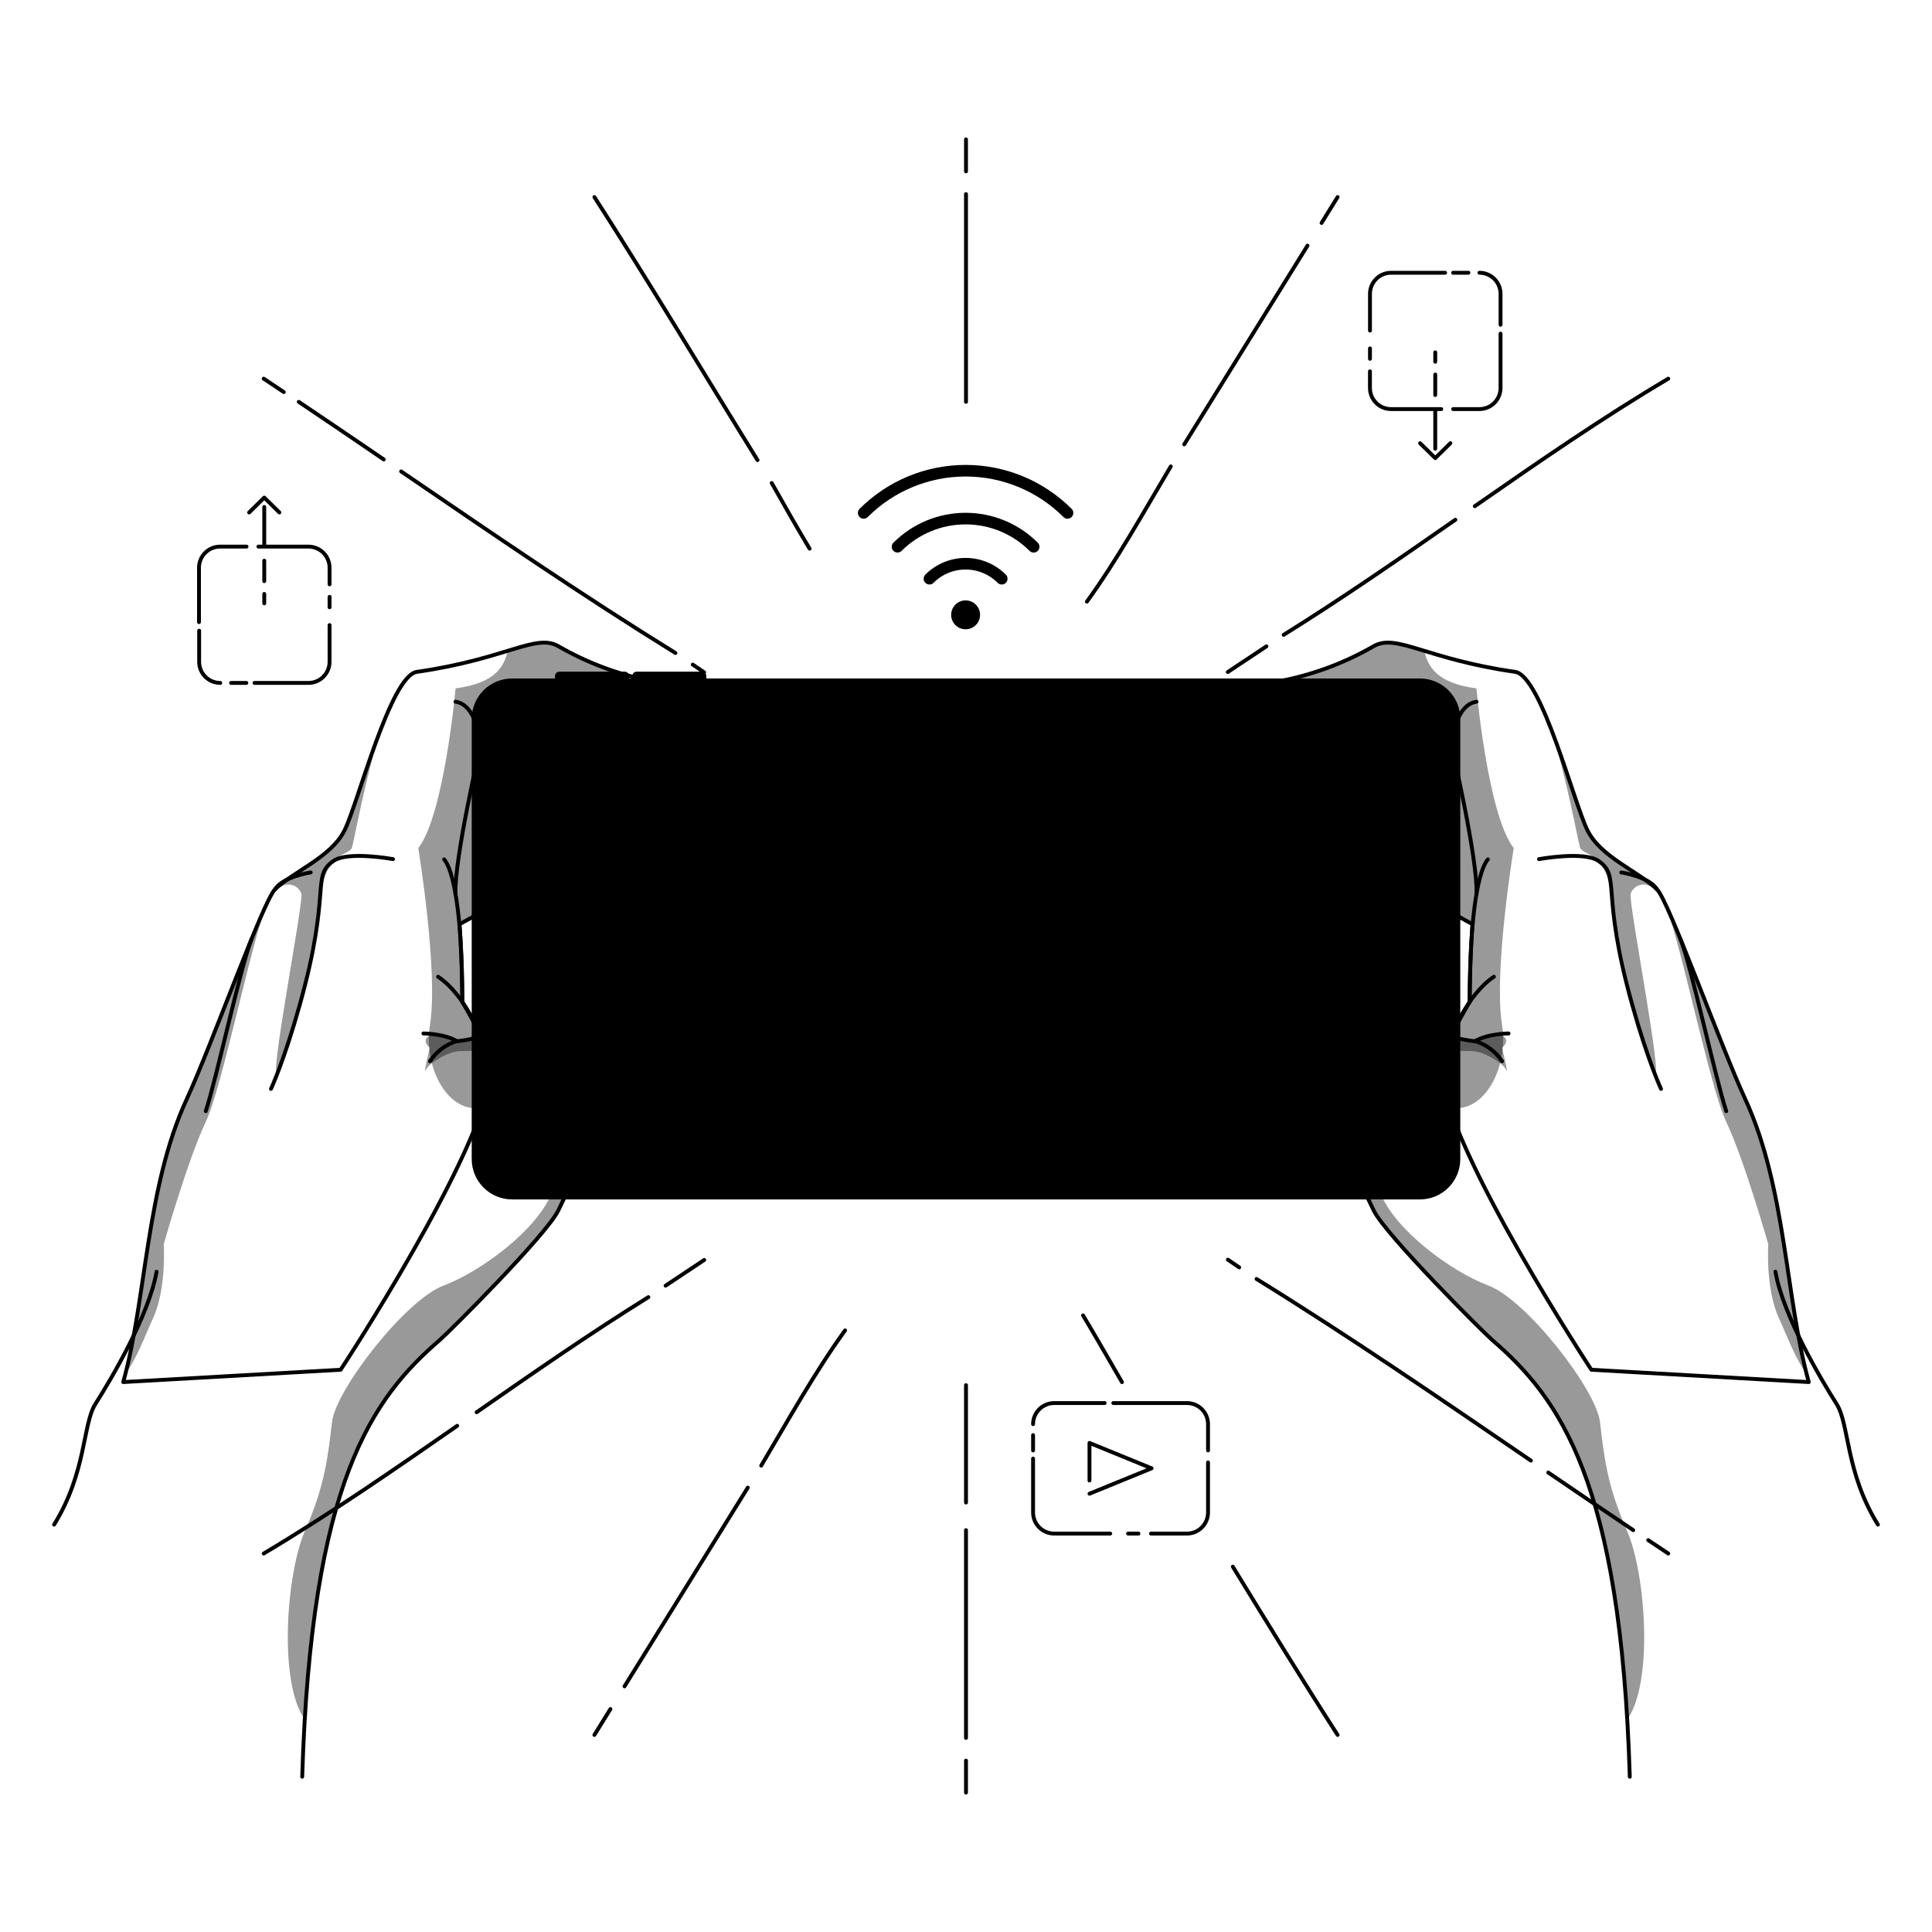 <svg width="500" height="500" viewBox="0 0 500 500" fill="none" xmlns="http://www.w3.org/2000/svg">
<path d="M303 120.7C296 132.48 289 145.08 281.29 155.7" stroke="black" stroke-linecap="round" stroke-linejoin="round"/>
<path d="M338.38 63.57L306.48 115" stroke="black" stroke-linecap="round" stroke-linejoin="round"/>
<path d="M346.17 51C344.79 53.23 343.4 55.46 342.02 57.7" stroke="black" stroke-linecap="round" stroke-linejoin="round"/>
<path d="M327.75 167.27L317.75 173.92" stroke="black" stroke-linecap="round" stroke-linejoin="round"/>
<path d="M376.65 134.51C361.91 144.78 347.15 155 332.2 164.3" stroke="black" stroke-linecap="round" stroke-linejoin="round"/>
<path d="M431.75 98C414.87 108 398.26 119.47 381.68 131" stroke="black" stroke-linecap="round" stroke-linejoin="round"/>
<path d="M199.72 125C202.96 130.71 206.18 136.45 209.53 142" stroke="black" stroke-linecap="round" stroke-linejoin="round"/>
<path d="M153.83 51C168 73 182 96.45 196.05 119.08" stroke="black" stroke-linecap="round" stroke-linejoin="round"/>
<path d="M179.29 172L182.23 174" stroke="black" stroke-linecap="round" stroke-linejoin="round"/>
<path d="M103.81 122C127.39 138.11 150.96 154.26 174.81 169" stroke="black" stroke-linecap="round" stroke-linejoin="round"/>
<path d="M77.32 104C84.654 108.927 91.987 113.897 99.32 118.91" stroke="black" stroke-linecap="round" stroke-linejoin="round"/>
<path d="M68.25 98L73.44 101.46" stroke="black" stroke-linecap="round" stroke-linejoin="round"/>
<path d="M250 50.23V104" stroke="black" stroke-linecap="round" stroke-linejoin="round"/>
<path d="M250 36.08V44.35" stroke="black" stroke-linecap="round" stroke-linejoin="round"/>
<path d="M197 379.3C204 367.52 211 354.92 218.71 344.3" stroke="black" stroke-linecap="round" stroke-linejoin="round"/>
<path d="M161.62 436.43L193.52 385" stroke="black" stroke-linecap="round" stroke-linejoin="round"/>
<path d="M153.83 449C155.21 446.77 156.6 444.54 157.98 442.3" stroke="black" stroke-linecap="round" stroke-linejoin="round"/>
<path d="M172.25 332.73L182.25 326.08" stroke="black" stroke-linecap="round" stroke-linejoin="round"/>
<path d="M123.35 365.49C138.09 355.22 152.85 345 167.8 335.7" stroke="black" stroke-linecap="round" stroke-linejoin="round"/>
<path d="M68.25 402.05C85.13 392 101.74 380.53 118.32 369" stroke="black" stroke-linecap="round" stroke-linejoin="round"/>
<path d="M290.37 357.7C286.18 350.44 281.97 343.18 280.29 340.42" stroke="black" stroke-linecap="round" stroke-linejoin="round"/>
<path d="M346.17 449C337.08 434.86 328.06 420.16 319.05 405.45" stroke="black" stroke-linecap="round" stroke-linejoin="round"/>
<path d="M320.71 328L317.77 326" stroke="black" stroke-linecap="round" stroke-linejoin="round"/>
<path d="M396.19 378C372.61 361.89 349.04 345.74 325.19 331" stroke="black" stroke-linecap="round" stroke-linejoin="round"/>
<path d="M422.68 396C415.347 391.073 408.014 386.103 400.68 381.09" stroke="black" stroke-linecap="round" stroke-linejoin="round"/>
<path d="M431.75 402.05L426.56 398.59" stroke="black" stroke-linecap="round" stroke-linejoin="round"/>
<path d="M250 388.85V358.48" stroke="black" stroke-linecap="round" stroke-linejoin="round"/>
<path d="M250 449.77V396" stroke="black" stroke-linecap="round" stroke-linejoin="round"/>
<path d="M250 463.92V455.65" stroke="black" stroke-linecap="round" stroke-linejoin="round"/>
<path d="M354.55 85.55V76.05C354.549 75.334 354.689 74.624 354.962 73.961C355.236 73.299 355.637 72.697 356.143 72.19C356.649 71.683 357.25 71.28 357.912 71.006C358.574 70.731 359.284 70.59 360 70.59H374" stroke="black" stroke-linecap="round" stroke-linejoin="round"/>
<path d="M354.55 92.86V90.17" stroke="black" stroke-linecap="round" stroke-linejoin="round"/>
<path d="M373 105.87H360C359.282 105.87 358.571 105.728 357.908 105.453C357.245 105.178 356.643 104.775 356.136 104.267C355.629 103.759 355.227 103.156 354.953 102.493C354.679 101.829 354.539 101.118 354.54 100.4V96.1" stroke="black" stroke-linecap="round" stroke-linejoin="round"/>
<path d="M388.34 86.35V100.4C388.34 101.851 387.764 103.242 386.738 104.268C385.712 105.294 384.321 105.87 382.87 105.87H376.07" stroke="black" stroke-linecap="round" stroke-linejoin="round"/>
<path d="M382.87 70.59C383.588 70.589 384.299 70.729 384.963 71.003C385.626 71.277 386.229 71.679 386.737 72.186C387.245 72.693 387.649 73.295 387.924 73.958C388.199 74.621 388.34 75.332 388.34 76.05V84.05" stroke="black" stroke-linecap="round" stroke-linejoin="round"/>
<path d="M376.07 70.59H380.03" stroke="black" stroke-linecap="round" stroke-linejoin="round"/>
<path d="M371.44 106.38V116.13" stroke="black" stroke-linecap="round" stroke-linejoin="round"/>
<path d="M371.44 96.93V102.23" stroke="black" stroke-linecap="round" stroke-linejoin="round"/>
<path d="M371.44 91.18V93.62" stroke="black" stroke-linecap="round" stroke-linejoin="round"/>
<path d="M367.52 114.7L371.44 118.55L375.36 114.7" stroke="black" stroke-linecap="round" stroke-linejoin="round"/>
<path d="M85.29 161.77V171.28C85.29 171.998 85.149 172.709 84.874 173.372C84.599 174.035 84.195 174.637 83.687 175.144C83.179 175.652 82.576 176.053 81.913 176.327C81.249 176.601 80.538 176.741 79.82 176.74H65.87" stroke="black" stroke-linecap="round" stroke-linejoin="round"/>
<path d="M85.29 154.47V157.16" stroke="black" stroke-linecap="round" stroke-linejoin="round"/>
<path d="M66.87 141.46H79.82C81.271 141.46 82.662 142.036 83.688 143.062C84.714 144.088 85.29 145.479 85.29 146.93V151.22" stroke="black" stroke-linecap="round" stroke-linejoin="round"/>
<path d="M51.5 161V147C51.489 146.273 51.624 145.551 51.896 144.877C52.168 144.202 52.572 143.589 53.085 143.073C53.597 142.557 54.207 142.148 54.88 141.871C55.552 141.594 56.273 141.455 57 141.46H63.8" stroke="black" stroke-linecap="round" stroke-linejoin="round"/>
<path d="M57 176.74C56.283 176.741 55.572 176.601 54.909 176.327C54.246 176.053 53.644 175.651 53.136 175.144C52.629 174.636 52.227 174.034 51.953 173.371C51.679 172.708 51.539 171.997 51.54 171.28V163.22" stroke="black" stroke-linecap="round" stroke-linejoin="round"/>
<path d="M63.76 176.74H59.8" stroke="black" stroke-linecap="round" stroke-linejoin="round"/>
<path d="M68.39 140.95V131.2" stroke="black" stroke-linecap="round" stroke-linejoin="round"/>
<path d="M68.39 150.4V145.1" stroke="black" stroke-linecap="round" stroke-linejoin="round"/>
<path d="M68.39 156.15V153.71" stroke="black" stroke-linecap="round" stroke-linejoin="round"/>
<path d="M72.31 132.63L68.39 128.78L64.47 132.63" stroke="black" stroke-linecap="round" stroke-linejoin="round"/>
<path d="M287.33 396.89H272.82C271.372 396.89 269.983 396.315 268.959 395.291C267.935 394.267 267.36 392.878 267.36 391.43V377.48" stroke="black" stroke-linecap="round" stroke-linejoin="round"/>
<path d="M294.63 396.89H291.94" stroke="black" stroke-linecap="round" stroke-linejoin="round"/>
<path d="M312.64 378.48V391.43C312.64 392.878 312.065 394.267 311.041 395.291C310.017 396.315 308.628 396.89 307.18 396.89H297.88" stroke="black" stroke-linecap="round" stroke-linejoin="round"/>
<path d="M288.12 363.11H307.18C308.628 363.11 310.017 363.685 311.041 364.709C312.065 365.733 312.64 367.122 312.64 368.57V375.37" stroke="black" stroke-linecap="round" stroke-linejoin="round"/>
<path d="M267.36 368.57C267.36 367.122 267.935 365.733 268.959 364.709C269.983 363.685 271.372 363.11 272.82 363.11H285.88" stroke="black" stroke-linecap="round" stroke-linejoin="round"/>
<path d="M267.36 375.37V371.41" stroke="black" stroke-linecap="round" stroke-linejoin="round"/>
<path d="M281.96 386.57L298.04 380L281.96 373.43V383.16" stroke="black" stroke-linecap="round" stroke-linejoin="round"/>
<path opacity="0.4" d="M388.73 265.29C390.5 276.29 383.99 288.53 375.1 286.58C374.033 283.617 373.298 280.545 372.91 277.42C372.42 272.26 380.36 259.3 380.36 259.3C380.36 259.3 380.36 250 381.07 239.18L359 227L363.12 196.54L377.82 203.46L375.54 192.56C375.54 192.56 336.77 184.88 332.32 176.05C340.473 174.374 348.303 171.396 355.51 167.23C358.68 165.43 362.3 166.52 368.57 168.42C369.57 172.42 371.65 176.77 382.1 178.15C382.1 178.15 385.01 210.78 391.74 219.49C391.77 219.53 386.49 251.31 388.73 265.29Z" fill="black"/>
<path opacity="0.4" d="M428.83 230.18C429.229 230.648 429.565 231.165 429.83 231.72C426.2 226.97 422.59 229.22 422 231.35C421.41 233.48 430.7 281.24 428.11 277.61C425.52 273.98 418.72 244.38 417.11 232.15C415.5 219.92 409.69 221.64 408.91 219.33C408.41 217.84 405.44 201.11 401.34 188.53C405.28 198.64 408.82 210.94 410.8 214.9C414.36 221.9 424.05 225.5 428.83 230.18Z" fill="black"/>
<path opacity="0.4" d="M467.57 355.65C464.4 351.2 462.47 345.65 460.4 341.18C456.84 333.46 457.63 321.99 457.63 321.99C457.63 321.99 451.3 299.84 446.75 290.34C442.58 281.65 434.94 243.77 430.9 233.76C435.83 244.08 446.28 272.81 451.67 284.47C461.92 306.64 462.08 334.31 467.57 355.65Z" fill="black"/>
<path d="M372.91 277.42C372.42 272.26 380.35 259.3 380.35 259.3C380.35 259.3 380.35 250 381.06 239.18L359 227L363.12 196.54L377.82 203.46L375.53 192.56C375.53 192.56 336.77 184.88 332.32 176.05C340.473 174.372 348.303 171.394 355.51 167.23C361.42 163.87 368.89 170.55 392.12 173.88C398.96 174.88 407.34 207.88 410.83 214.88C414.32 221.88 424.01 225.48 428.83 230.16C431.89 233.16 445.3 270.69 451.67 284.45C462.25 307.33 462.08 336.08 468.11 357.68L411.84 354.49C411.84 354.49 374.88 298.28 372.91 277.42Z" stroke="black" stroke-linecap="round" stroke-linejoin="round"/>
<path d="M382.12 231.35C382.47 222.16 375.56 192.6 375.56 192.6C375.56 192.6 376.56 182.34 382.13 181.6" stroke="black" stroke-linecap="round" stroke-linejoin="round"/>
<path d="M375.51 268.47C375.51 268.47 379.51 257.54 386.62 252.78" stroke="black" stroke-linecap="round" stroke-linejoin="round"/>
<path d="M385.06 222.41C382.84 224.89 380.35 235.41 380.35 259.3" stroke="black" stroke-linecap="round" stroke-linejoin="round"/>
<path d="M398.29 222.34C398.29 222.34 409.94 220.2 413.68 222.8C419.59 226.91 414.08 230.18 422.42 260.04C426.48 274.57 429.87 281.81 429.87 281.81" stroke="black" stroke-linecap="round" stroke-linejoin="round"/>
<path d="M419.59 225.78C419.59 225.78 426.91 226.91 428.83 230.18" stroke="black" stroke-linecap="round" stroke-linejoin="round"/>
<path d="M434.89 243C437.71 250 443.89 278.87 446.75 287.57" stroke="black" stroke-linecap="round" stroke-linejoin="round"/>
<path opacity="0.4" d="M111.27 265.29C109.5 276.29 116.01 288.53 124.9 286.58C125.967 283.617 126.702 280.545 127.09 277.42C127.58 272.26 119.64 259.3 119.64 259.3C119.64 259.3 119.64 250 118.93 239.18L141 227L136.88 196.54L122.18 203.46L124.46 192.56C124.46 192.56 163.23 184.88 167.68 176.05C159.527 174.374 151.696 171.396 144.49 167.23C141.32 165.43 137.7 166.52 131.43 168.42C130.43 172.42 128.35 176.77 117.9 178.15C117.9 178.15 114.99 210.78 108.26 219.49C108.23 219.53 113.51 251.31 111.27 265.29Z" fill="black"/>
<path opacity="0.4" d="M71.17 230.18C70.771 230.648 70.435 231.165 70.17 231.72C73.8 226.97 77.41 229.22 78 231.35C78.59 233.48 69.3 281.24 71.89 277.61C74.48 273.98 81.28 244.38 82.89 232.15C84.5 219.92 90.31 221.64 91.09 219.33C91.59 217.84 94.56 201.11 98.66 188.53C94.72 198.64 91.18 210.94 89.2 214.9C85.64 221.9 76 225.5 71.17 230.18Z" fill="black"/>
<path opacity="0.4" d="M32.43 355.65C35.6 351.2 37.53 345.65 39.6 341.18C43.16 333.46 42.37 321.99 42.37 321.99C42.37 321.99 48.7 299.84 53.25 290.34C57.42 281.65 65.06 243.77 69.1 233.76C64.17 244.08 53.72 272.81 48.33 284.47C38.08 306.64 37.92 334.31 32.43 355.65Z" fill="black"/>
<path d="M127.09 277.42C127.58 272.26 119.65 259.3 119.65 259.3C119.65 259.3 119.65 250 118.94 239.18L141 227L136.88 196.54L122.18 203.46L124.47 192.56C124.47 192.56 163.23 184.88 167.68 176.05C159.527 174.372 151.697 171.394 144.49 167.23C138.58 163.87 131.11 170.55 107.88 173.88C101.04 174.88 92.66 207.88 89.17 214.88C85.68 221.88 75.99 225.48 71.17 230.16C68.11 233.16 54.7 270.69 48.33 284.45C37.75 307.33 37.93 336.08 31.89 357.68L88.16 354.49C88.16 354.49 125.12 298.28 127.09 277.42Z" stroke="black" stroke-linecap="round" stroke-linejoin="round"/>
<path d="M117.88 231.35C117.53 222.16 124.44 192.6 124.44 192.6C124.44 192.6 123.44 182.34 117.87 181.6" stroke="black" stroke-linecap="round" stroke-linejoin="round"/>
<path d="M124.49 268.47C124.49 268.47 120.49 257.54 113.38 252.78" stroke="black" stroke-linecap="round" stroke-linejoin="round"/>
<path d="M114.94 222.41C117.16 224.89 119.65 235.41 119.65 259.3" stroke="black" stroke-linecap="round" stroke-linejoin="round"/>
<path d="M101.71 222.34C101.71 222.34 90.06 220.2 86.32 222.8C80.41 226.91 85.92 230.18 77.58 260.04C73.52 274.57 70.13 281.81 70.13 281.81" stroke="black" stroke-linecap="round" stroke-linejoin="round"/>
<path d="M80.41 225.78C80.41 225.78 73.09 226.91 71.17 230.18" stroke="black" stroke-linecap="round" stroke-linejoin="round"/>
<path d="M65.11 243C62.29 250 56.11 278.87 53.25 287.57" stroke="black" stroke-linecap="round" stroke-linejoin="round"/>
<path d="M164.72 174.33H181.72C181.796 174.33 181.872 174.345 181.942 174.374C182.012 174.403 182.076 174.446 182.13 174.5C182.184 174.554 182.227 174.618 182.256 174.688C182.285 174.758 182.3 174.834 182.3 174.91V178.19H164.14V174.91C164.14 174.834 164.155 174.758 164.184 174.688C164.213 174.618 164.256 174.554 164.31 174.5C164.364 174.446 164.428 174.403 164.498 174.374C164.569 174.345 164.644 174.33 164.72 174.33Z" fill="black" stroke="black" stroke-linecap="round" stroke-linejoin="round"/>
<path d="M144.72 174.33H161.72C161.796 174.33 161.872 174.345 161.942 174.374C162.012 174.403 162.076 174.446 162.13 174.5C162.184 174.554 162.227 174.618 162.256 174.688C162.285 174.758 162.3 174.834 162.3 174.91V178.19H144.14V174.91C144.14 174.834 144.155 174.758 144.184 174.688C144.213 174.618 144.256 174.554 144.31 174.5C144.364 174.446 144.428 174.403 144.498 174.374C144.569 174.345 144.644 174.33 144.72 174.33Z" fill="black" stroke="black" stroke-linecap="round" stroke-linejoin="round"/>
<path d="M367.47 176.09H132.53C127.035 176.09 122.58 180.545 122.58 186.04V299.96C122.58 305.455 127.035 309.91 132.53 309.91H367.47C372.965 309.91 377.42 305.455 377.42 299.96V186.04C377.42 180.545 372.965 176.09 367.47 176.09Z" fill="black" stroke="black" stroke-linecap="round" stroke-linejoin="round"/>
<path d="M368.88 180.2H131.12V305.8H368.88V180.2Z" fill="black"/>
<mask id="mask0_138_338" style="mask-type:luminance" maskUnits="userSpaceOnUse" x="131" y="180" width="238" height="126">
<path d="M368.88 180.2H131.12V305.8H368.88V180.2Z" fill="white"/>
</mask>
<g mask="url(#mask0_138_338)">
<path opacity="0.1" d="M334.32 180.2C314 213 265.63 274.88 179.26 297.26C179.26 297.26 257.26 260.67 289.66 194.61C288.53 195.83 217.85 272.17 131.12 277.12V180.2H334.32Z" fill="black"/>
</g>
<path d="M368.88 180.2H131.12V305.8H368.88V180.2Z" stroke="black" stroke-linecap="round" stroke-linejoin="round"/>
<path d="M128.45 240.52C128.45 240.8 128.367 241.073 128.212 241.306C128.058 241.539 127.838 241.72 127.58 241.829C127.322 241.937 127.038 241.967 126.764 241.914C126.489 241.862 126.236 241.73 126.036 241.534C125.837 241.339 125.699 241.088 125.641 240.815C125.583 240.541 125.607 240.257 125.71 239.997C125.812 239.737 125.99 239.513 126.219 239.354C126.449 239.194 126.72 239.106 127 239.1C127.189 239.096 127.377 239.13 127.552 239.199C127.728 239.269 127.888 239.373 128.023 239.505C128.158 239.637 128.266 239.795 128.339 239.97C128.412 240.144 128.45 240.331 128.45 240.52Z" fill="black" stroke="black" stroke-linecap="round" stroke-linejoin="round"/>
<path d="M129.3 233.18C129.302 233.629 129.171 234.069 128.923 234.444C128.674 234.818 128.32 235.111 127.906 235.284C127.491 235.458 127.035 235.504 126.594 235.418C126.153 235.331 125.747 235.116 125.429 234.799C125.11 234.482 124.893 234.077 124.805 233.637C124.716 233.196 124.761 232.739 124.932 232.324C125.104 231.908 125.395 231.553 125.768 231.303C126.142 231.053 126.581 230.92 127.03 230.92C127.631 230.92 128.206 231.158 128.632 231.581C129.057 232.005 129.298 232.58 129.3 233.18Z" fill="black" stroke="black" stroke-linecap="round" stroke-linejoin="round"/>
<path opacity="0.4" d="M421.13 445C417.3 380.47 402.44 360.83 386.13 346.77C383.66 344.63 358.64 319.65 355.52 313.33C347.4 296.86 343.33 280.76 334.85 262.99C332.77 258.64 333.04 241.2 332.3 236.66C330.03 222.76 325.76 213.76 333.2 212.49C330.02 214.18 337.75 237.58 337.15 244.49C336.55 251.4 345.66 244.43 348.43 252.67C348.43 252.67 338.93 254.87 338.93 261.35C338.93 267.83 353.57 299.68 357.33 308.97C361.09 318.26 375.33 328.97 385.22 332.71C395.11 336.45 413.04 359.61 414.06 367.92C415.08 376.23 415.7 384 421 396C425.9 407 428 435.35 421.13 445Z" fill="black"/>
<path opacity="0.4" d="M389.79 276.89C389 275.11 384.05 272.14 381.07 272.03C378.09 271.92 373.77 272.34 370.6 269.42C367.43 266.5 359.21 254.77 358.55 253.82C361.551 257.455 364.785 260.892 368.23 264.11C373.4 268.89 381.73 269.42 381.73 269.42C383.709 268.411 385.866 267.799 388.08 267.62C391.53 269.02 388.72 271.15 388.72 271.15C388.72 271.15 390.58 278.67 389.79 276.89Z" fill="black"/>
<path d="M486 394.57C477.63 381.08 478.61 368.57 475.33 363.38C471.33 357.09 461.41 340.38 459.48 329.11" stroke="black" stroke-linecap="round" stroke-linejoin="round"/>
<path d="M390.42 267.46C390.42 267.46 385.09 267.46 381.73 269.46C381.73 269.46 373.39 268.93 368.23 264.15C364.763 260.917 361.513 257.46 358.5 253.8C358.5 253.8 351.64 213.41 336.64 212.37C324.64 211.54 329.76 220.99 332.32 236.65C333.06 241.19 332.79 258.65 334.87 262.98C343.35 280.75 347.42 296.85 355.54 313.32C358.66 319.64 383.68 344.62 386.15 346.76C403.63 361.84 419.45 383.35 421.79 459.82" stroke="black" stroke-linecap="round" stroke-linejoin="round"/>
<path d="M381.73 269.42C384.604 270.29 387.081 272.141 388.73 274.65" stroke="black" stroke-linecap="round" stroke-linejoin="round"/>
<path d="M350 252.78C350 252.78 338.13 251.06 335.49 259.3" stroke="black" stroke-linecap="round" stroke-linejoin="round"/>
<path opacity="0.4" d="M78.87 445C82.7 380.47 97.56 360.83 113.87 346.77C116.34 344.63 141.36 319.65 144.48 313.33C152.6 296.86 156.67 280.76 165.15 262.99C167.23 258.64 166.96 241.2 167.7 236.66C169.97 222.76 174.24 213.76 166.8 212.49C169.98 214.18 162.25 237.58 162.85 244.49C163.45 251.4 154.34 244.43 151.57 252.67C151.57 252.67 161.07 254.87 161.07 261.35C161.07 267.83 146.43 299.68 142.67 308.97C138.91 318.26 124.67 328.97 114.78 332.71C104.89 336.45 86.96 359.61 85.94 367.92C84.92 376.23 84.3 384 79 396C74.1 407 72 435.35 78.87 445Z" fill="black"/>
<path opacity="0.4" d="M110.21 276.89C111 275.11 115.95 272.14 118.93 272.03C121.91 271.92 126.23 272.34 129.4 269.42C132.57 266.5 140.79 254.77 141.4 253.82C138.399 257.455 135.165 260.892 131.72 264.11C126.55 268.89 118.22 269.42 118.22 269.42C116.241 268.411 114.084 267.799 111.87 267.62C108.42 269.02 111.23 271.15 111.23 271.15C111.23 271.15 109.42 278.67 110.21 276.89Z" fill="black"/>
<path d="M14 394.57C22.37 381.08 21.39 368.57 24.67 363.38C28.67 357.09 38.59 340.38 40.52 329.11" stroke="black" stroke-linecap="round" stroke-linejoin="round"/>
<path d="M109.58 267.46C109.58 267.46 114.91 267.46 118.27 269.46C118.27 269.46 126.61 268.93 131.77 264.15C135.237 260.917 138.487 257.46 141.5 253.8C141.5 253.8 148.36 213.41 163.36 212.37C175.36 211.54 170.24 220.99 167.68 236.65C166.94 241.19 167.21 258.65 165.13 262.98C156.65 280.75 152.58 296.85 144.46 313.32C141.34 319.64 116.32 344.62 113.85 346.76C96.37 361.84 80.55 383.35 78.21 459.82" stroke="black" stroke-linecap="round" stroke-linejoin="round"/>
<path d="M118.27 269.42C115.396 270.29 112.919 272.141 111.27 274.65" stroke="black" stroke-linecap="round" stroke-linejoin="round"/>
<path d="M150 252.78C150 252.78 161.87 251.06 164.51 259.3" stroke="black" stroke-linecap="round" stroke-linejoin="round"/>
<path d="M223.52 132.74C230.516 125.747 240.003 121.819 249.895 121.819C259.787 121.819 269.274 125.747 276.27 132.74" stroke="black" stroke-width="3" stroke-linecap="round" stroke-linejoin="round"/>
<path d="M232.28 141.5C236.954 136.833 243.289 134.211 249.895 134.211C256.5 134.211 262.836 136.833 267.51 141.5" stroke="black" stroke-width="3" stroke-linecap="round" stroke-linejoin="round"/>
<path d="M240.54 149.77C241.768 148.54 243.226 147.565 244.831 146.899C246.437 146.234 248.157 145.891 249.895 145.891C251.633 145.891 253.354 146.234 254.959 146.899C256.564 147.565 258.022 148.54 259.25 149.77" stroke="black" stroke-width="3" stroke-linecap="round" stroke-linejoin="round"/>
<path d="M249.9 162.86C251.966 162.86 253.64 161.186 253.64 159.12C253.64 157.054 251.966 155.38 249.9 155.38C247.835 155.38 246.16 157.054 246.16 159.12C246.16 161.186 247.835 162.86 249.9 162.86Z" fill="black"/>
</svg>
